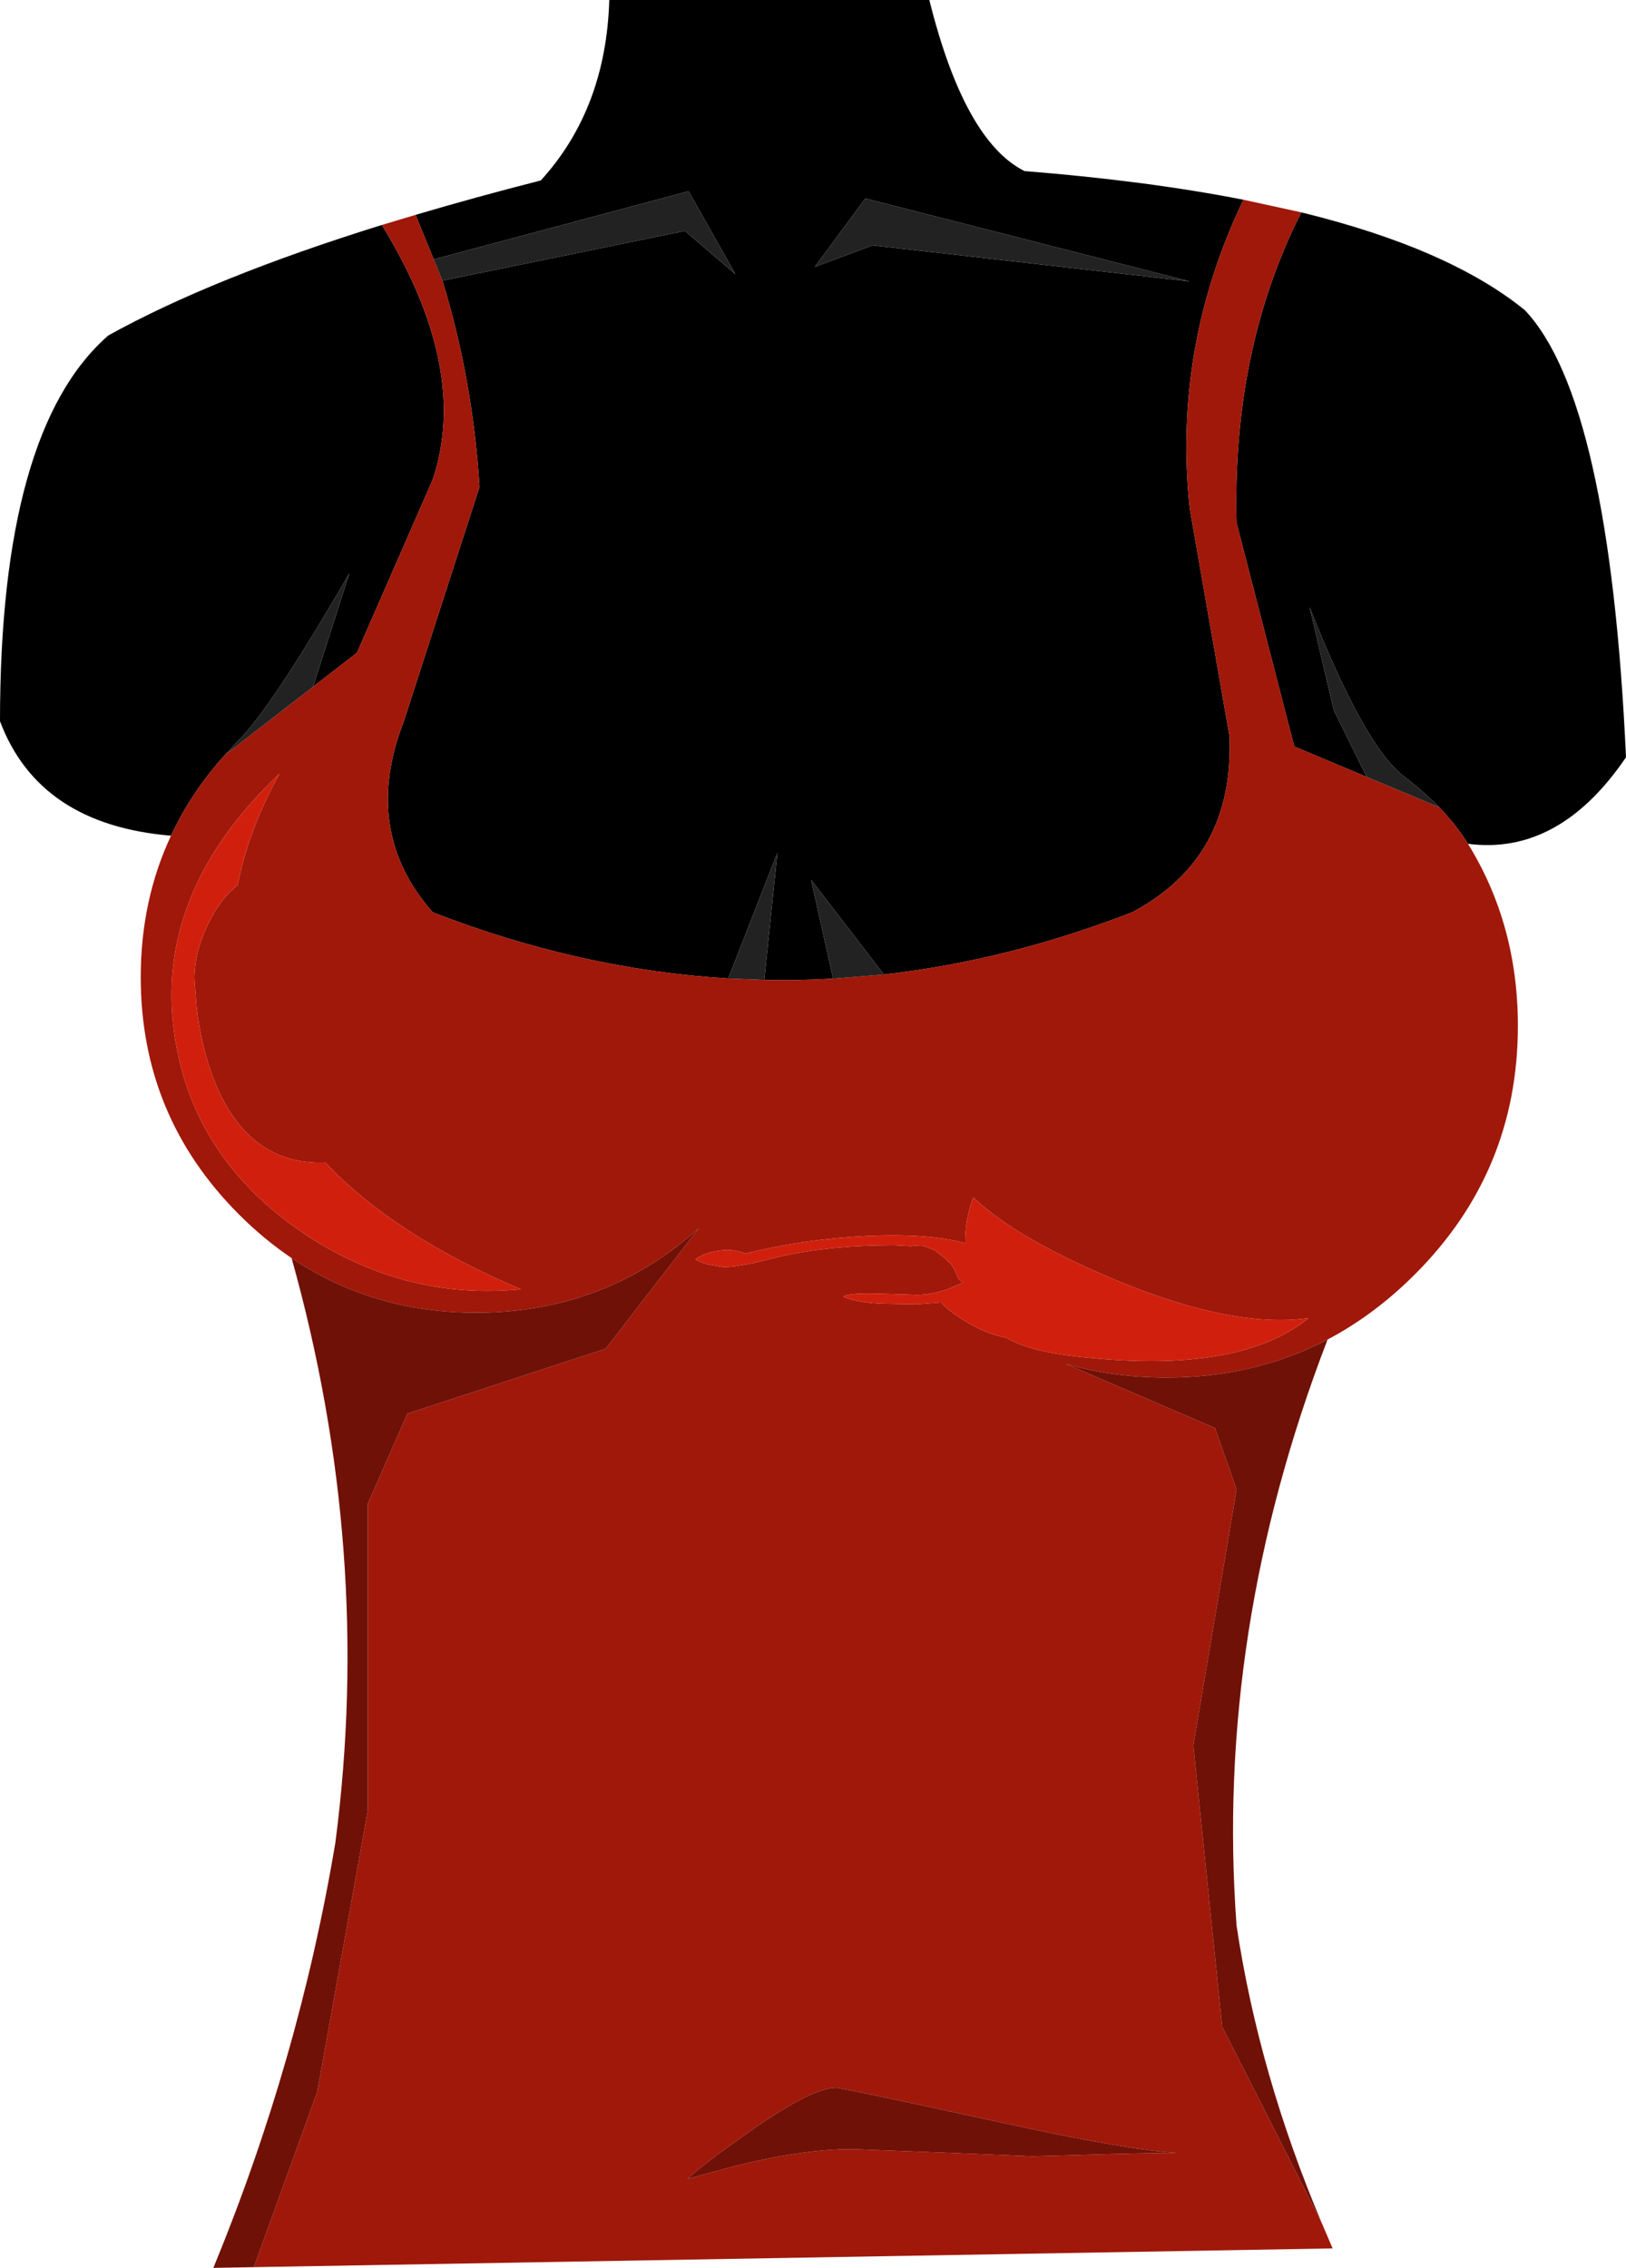 <?xml version="1.0" encoding="UTF-8" standalone="no"?>
<svg xmlns:xlink="http://www.w3.org/1999/xlink" height="629.05px" width="451.15px" xmlns="http://www.w3.org/2000/svg">
  <g transform="matrix(1.0, 0.0, 0.0, 1.0, 0.0, 0.0)">
    <path d="M115.3 59.6 Q131.65 54.75 150.05 50.05 168.15 30.2 169.05 0.0 L257.85 0.0 Q267.6 39.1 284.25 47.45 318.2 50.15 345.0 55.4 325.35 96.45 330.1 141.05 L341.1 204.05 Q342.65 237.95 314.1 253.05 279.7 266.4 245.25 270.3 L225.05 244.05 231.15 271.45 Q221.6 272.0 212.05 271.8 L215.7 236.55 202.05 271.4 Q161.05 268.95 120.05 253.05 100.2 230.5 112.05 200.05 L133.05 135.05 Q131.15 105.15 122.75 77.85 L190.05 64.05 204.05 76.05 191.05 53.05 120.35 71.95 115.3 59.6 M361.05 58.9 Q402.1 68.95 423.1 86.05 446.6 110.9 451.15 210.05 432.6 237.35 407.3 234.05 404.1 228.85 399.3 223.9 395.05 219.55 389.6 215.4 378.6 207.1 363.35 168.4 L370.1 197.05 379.2 215.5 359.1 207.05 343.1 145.05 Q341.85 96.85 361.05 58.9 M47.45 231.8 Q10.8 228.75 0.0 200.05 0.0 119.25 30.05 93.05 59.0 77.0 105.95 62.4 130.4 102.25 120.05 133.05 L99.05 181.05 86.85 190.5 96.95 159.0 Q75.5 196.05 66.3 205.25 L62.4 209.4 Q53.0 219.8 47.45 231.8 M226.05 74.05 L242.1 68.05 330.1 78.05 240.1 55.05 226.05 74.05" fill="#000000" fill-rule="evenodd" stroke="none"/>
    <path d="M345.0 55.4 L361.05 58.9 Q341.85 96.85 343.1 145.05 L359.1 207.05 379.2 215.5 399.3 223.9 Q404.1 228.85 407.3 234.05 421.15 256.45 421.15 284.55 421.15 324.95 392.55 353.5 381.35 364.7 368.35 371.55 348.15 382.1 323.6 382.1 308.85 382.1 295.7 378.3 L337.1 396.1 343.1 413.15 331.1 484.15 339.1 562.15 366.75 616.65 369.75 623.65 70.45 628.85 88.05 580.15 102.05 502.15 102.05 417.1 113.05 392.1 168.05 374.1 193.85 340.7 Q167.85 364.1 132.1 364.1 103.35 364.1 80.9 348.95 73.25 343.8 66.3 336.85 39.05 309.6 39.05 271.05 39.05 249.7 47.45 231.8 53.0 219.8 62.4 209.4 L86.85 190.5 99.05 181.05 120.05 133.05 Q130.4 102.25 105.95 62.4 L115.3 59.6 120.35 71.95 122.75 77.85 Q131.15 105.15 133.05 135.05 L112.05 200.05 Q100.2 230.5 120.05 253.05 161.05 268.95 202.05 271.4 L212.05 271.8 Q221.6 272.0 231.15 271.45 L245.25 270.3 Q279.7 266.4 314.1 253.05 342.65 237.95 341.1 204.05 L330.1 141.05 Q325.35 96.45 345.0 55.4 M65.95 245.5 Q68.9 230.25 77.55 214.6 42.55 247.75 48.45 287.3 53.7 322.6 86.55 343.6 113.55 360.65 144.55 357.6 109.65 342.9 90.25 322.45 L88.95 322.5 Q67.3 322.5 58.45 297.0 55.7 289.05 54.55 279.45 L53.95 271.5 Q53.95 262.5 59.45 253.15 62.3 248.35 65.95 245.5 M302.1 376.6 Q344.3 380.85 363.1 365.6 339.6 369.0 301.0 351.3 279.9 341.6 270.05 332.1 267.7 338.45 267.8 344.8 257.45 342.05 240.85 342.8 223.2 343.65 206.8 347.7 203.5 346.3 199.45 346.9 195.5 347.45 192.95 349.25 193.35 349.85 196.2 350.65 L200.95 351.5 203.5 351.3 208.8 350.4 217.2 348.35 Q230.75 345.4 248.1 345.4 L252.85 345.65 253.55 345.5 256.0 345.6 Q257.55 345.95 259.5 346.9 L261.8 348.7 263.5 350.3 Q264.3 350.85 265.65 354.05 266.15 355.2 267.25 355.75 L262.75 357.65 261.05 358.15 Q257.55 359.15 254.45 359.15 L242.85 358.8 Q235.45 358.65 234.0 359.65 237.0 361.15 244.35 361.6 L254.25 361.8 261.2 361.25 Q262.7 363.25 267.5 366.25 273.4 370.0 279.1 371.0 286.05 375.2 302.1 376.6 M236.45 596.1 L262.1 597.1 286.55 598.1 303.75 597.6 Q317.55 597.2 326.5 597.15 313.15 596.45 277.65 588.7 233.6 579.1 231.95 579.1 225.1 579.1 207.3 591.7 195.05 600.35 190.7 604.4 L203.5 600.9 Q222.75 596.1 236.45 596.1" fill="#a0180a" fill-rule="evenodd" stroke="none"/>
    <path d="M120.35 71.95 L191.05 53.05 204.05 76.05 190.05 64.05 122.75 77.85 120.35 71.95 M202.05 271.4 L215.7 236.55 212.05 271.8 202.05 271.4 M231.15 271.45 L225.05 244.05 245.25 270.3 231.15 271.45 M226.05 74.05 L240.1 55.05 330.1 78.05 242.1 68.05 226.05 74.05 M379.2 215.5 L370.1 197.05 363.35 168.4 Q378.6 207.1 389.6 215.4 395.05 219.55 399.3 223.9 L379.2 215.5 M62.4 209.4 L66.3 205.25 Q75.5 196.05 96.95 159.0 L86.85 190.5 62.4 209.4" fill="#222222" fill-rule="evenodd" stroke="none"/>
    <path d="M65.95 245.5 Q62.3 248.35 59.45 253.15 53.95 262.5 53.95 271.5 L54.55 279.45 Q55.7 289.05 58.45 297.0 67.3 322.5 88.95 322.5 L90.25 322.45 Q109.65 342.9 144.55 357.6 113.55 360.65 86.55 343.6 53.7 322.6 48.45 287.3 42.55 247.75 77.55 214.6 68.9 230.25 65.95 245.5 M302.1 376.6 Q286.05 375.2 279.1 371.0 273.4 370.0 267.5 366.25 262.7 363.25 261.2 361.25 L254.25 361.8 244.35 361.6 Q237.0 361.15 234.0 359.65 235.45 358.65 242.85 358.8 L254.45 359.15 Q257.55 359.15 261.05 358.15 L262.75 357.65 267.25 355.75 Q266.15 355.2 265.65 354.05 264.3 350.85 263.5 350.3 L261.8 348.7 259.5 346.9 Q257.55 345.95 256.0 345.6 L253.55 345.5 252.85 345.65 248.1 345.4 Q230.75 345.4 217.2 348.35 L208.8 350.4 203.5 351.3 200.95 351.5 196.2 350.65 Q193.35 349.85 192.95 349.25 195.5 347.45 199.45 346.9 203.5 346.3 206.8 347.7 223.2 343.65 240.85 342.8 257.45 342.05 267.8 344.8 267.7 338.45 270.05 332.1 279.9 341.6 301.0 351.3 339.6 369.0 363.1 365.6 344.3 380.85 302.1 376.6" fill="#d0200d" fill-rule="evenodd" stroke="none"/>
    <path d="M368.35 371.55 Q337.05 452.85 343.1 534.15 349.3 575.4 366.75 616.65 L339.1 562.15 331.1 484.15 343.1 413.15 337.1 396.1 295.7 378.3 Q308.85 382.1 323.6 382.1 348.15 382.1 368.35 371.55 M70.45 628.85 L59.2 629.05 Q82.95 571.4 93.05 511.1 103.65 430.05 80.9 348.95 103.35 364.1 132.1 364.1 167.85 364.1 193.85 340.7 L168.05 374.1 113.05 392.1 102.05 417.1 102.05 502.15 88.05 580.15 70.45 628.85 M236.45 596.1 Q222.75 596.1 203.5 600.9 L190.7 604.4 Q195.05 600.35 207.3 591.7 225.1 579.1 231.95 579.1 233.6 579.1 277.65 588.7 313.15 596.45 326.5 597.15 317.55 597.2 303.75 597.6 L286.55 598.1 262.1 597.1 236.45 596.1" fill="#701107" fill-rule="evenodd" stroke="none"/>
  </g>
</svg>
